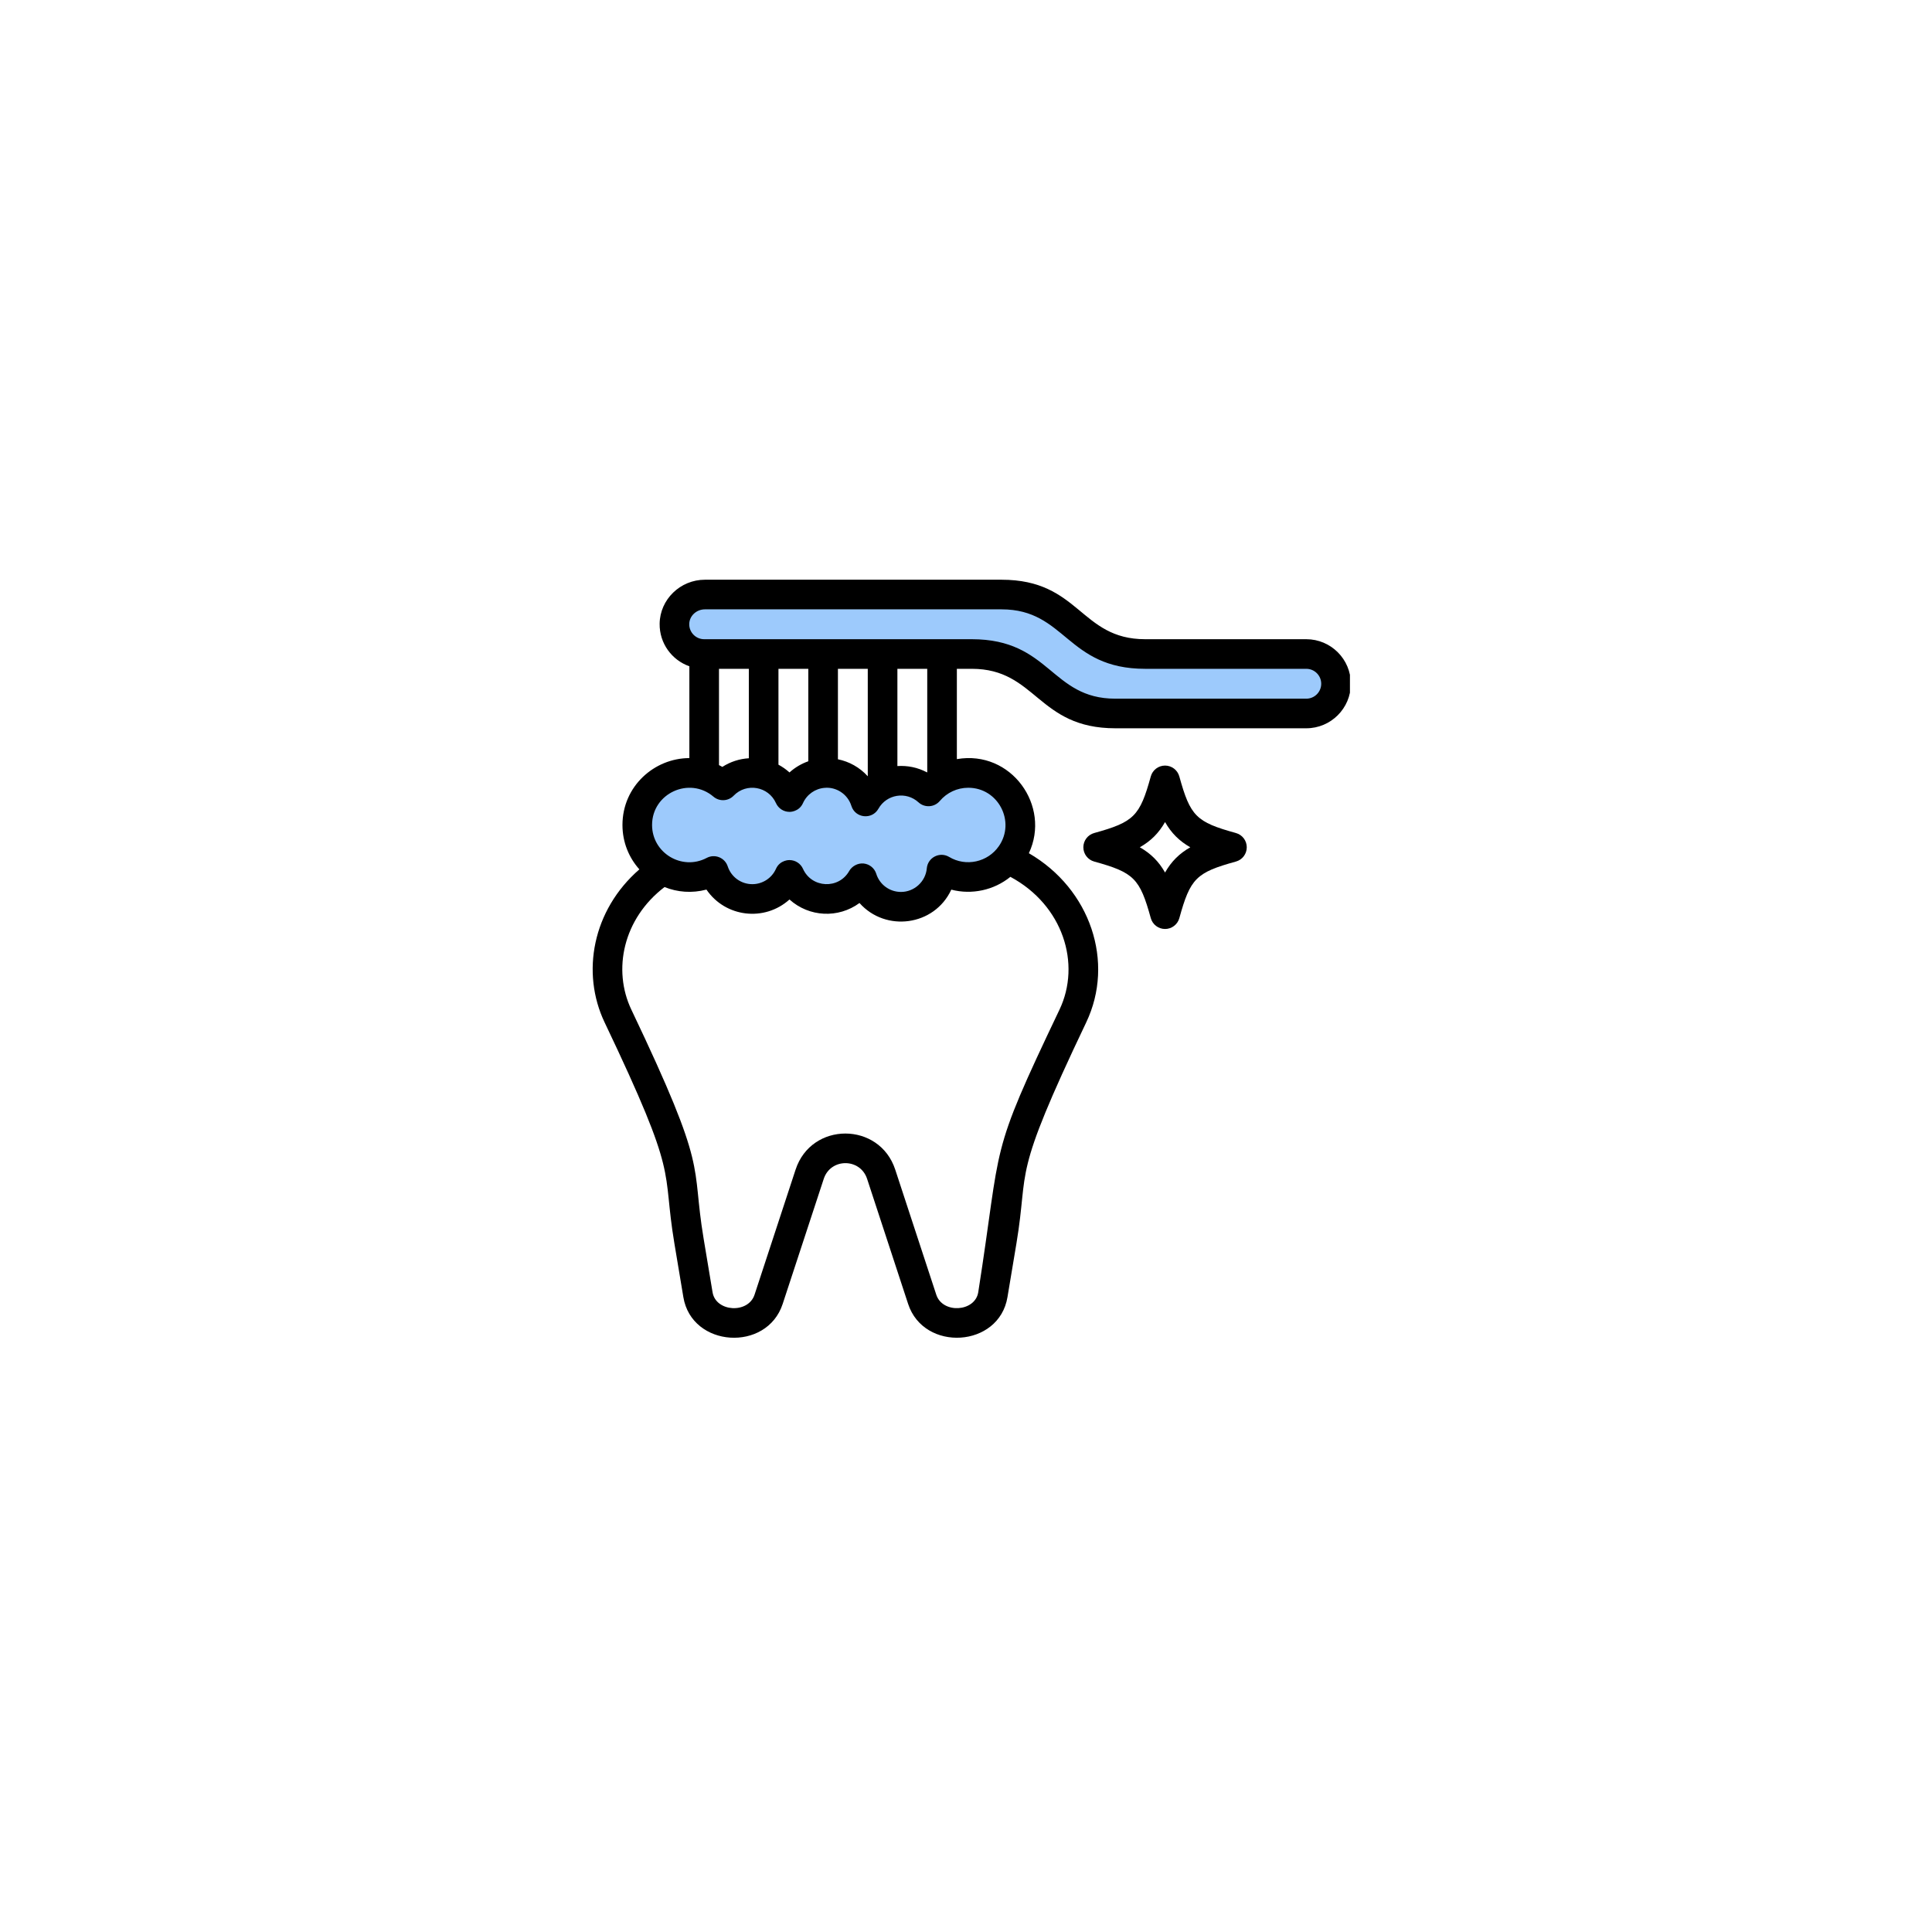 <svg xmlns="http://www.w3.org/2000/svg" xmlns:xlink="http://www.w3.org/1999/xlink" width="500" zoomAndPan="magnify" viewBox="0 0 375 375" height="500" preserveAspectRatio="xMidYMid meet" version="1.0"><defs><clipPath id="c0f0d49eb4"><path d="M 115 112.5 L 262.023 112.5 L 262.023 260 L 115 260 Z M 115 112.5 " clip-rule="nonzero"/></clipPath></defs><rect x="-37.5" width="450" fill="#ffffff" y="-37.5" height="450" fill-opacity="1"/><rect x="-37.5" width="450" fill="#ffffff" y="-37.5" height="450" fill-opacity="1"/><path fill="#9dcafc" d="M 253.551 126.941 L 222.281 126.941 C 217.098 126.941 212.066 124.965 208.426 121.27 C 204.688 117.477 199.617 115.398 194.395 115.398 L 136.828 115.398 C 133.645 115.398 130.949 117.914 130.91 121.098 C 130.867 124.316 133.469 126.941 136.68 126.941 L 160.285 131.898 L 182.852 126.941 L 188.621 126.941 C 193.848 126.941 198.859 129.016 202.555 132.711 C 206.234 136.395 211.246 138.488 216.488 138.488 L 253.555 138.488 C 256.738 138.488 259.324 135.902 259.324 132.715 L 259.324 132.711 C 259.324 129.527 256.738 126.941 253.551 126.941 Z M 253.551 126.941 " fill-opacity="1" fill-rule="nonzero"/><path fill="#ffffff" d="M 195.574 166.734 L 128.703 168.852 L 128.703 168.855 C 118.504 175.559 115.402 187.668 119.949 197.215 C 134.883 228.531 131.223 225.816 133.73 240.852 L 135.477 251.309 C 136.004 254.469 138.961 256.801 142.441 256.801 C 145.551 256.801 148.293 254.93 149.188 252.195 L 157.156 227.922 C 159.355 221.219 168.836 221.219 171.035 227.922 L 178.996 252.195 C 179.867 254.855 182.555 256.801 185.75 256.801 C 189.227 256.801 192.188 254.473 192.711 251.309 L 194.457 240.852 C 196.965 225.816 193.305 228.531 208.238 197.215 C 213.461 186.254 208.469 172.375 195.574 166.734 Z M 195.574 166.734 " fill-opacity="1" fill-rule="nonzero"/><path fill="#ffffff" d="M 136.68 126.941 C 136.68 131.301 136.68 146.09 136.68 150.453 L 139.938 155.566 L 148.223 150.34 L 150.742 138.488 L 148.223 126.941 Z M 136.68 126.941 " fill-opacity="1" fill-rule="nonzero"/><path fill="#ffffff" d="M 159.766 126.941 L 158.504 136.496 L 159.766 150.059 L 167.996 155.566 L 171.309 152.391 L 172.816 135.863 L 171.309 126.941 Z M 159.766 126.941 " fill-opacity="1" fill-rule="nonzero"/><path fill="#ffffff" d="M 148.223 126.941 L 148.223 150.34 L 153.238 154.707 L 159.766 150.059 L 159.766 126.941 Z M 148.223 126.941 " fill-opacity="1" fill-rule="nonzero"/><path fill="#ffffff" d="M 171.309 126.941 L 171.309 152.391 L 180.219 153.613 L 182.852 151.402 C 182.852 146.863 182.852 131.48 182.852 126.941 Z M 171.309 126.941 " fill-opacity="1" fill-rule="nonzero"/><path fill="#9dcafc" d="M 167.996 155.566 C 170.496 151.137 176.465 150.172 180.219 153.613 C 182.105 151.387 184.887 150.027 187.938 150.027 C 193.516 150.027 198.035 154.551 198.035 160.129 C 198.035 167.977 189.434 172.805 182.754 168.801 C 182.398 172.836 179.008 176 174.883 176 C 171.344 176 168.344 173.672 167.34 170.465 C 164.145 176.125 155.891 175.727 153.238 169.812 C 152.004 172.57 149.238 174.492 146.023 174.492 C 142.523 174.492 139.555 172.211 138.516 169.059 C 131.773 172.629 123.691 167.699 123.691 160.129 C 123.691 153.375 130.207 148.523 136.68 150.449 L 136.68 150.453 C 138 150.844 139.25 151.508 140.344 152.441 C 144.215 148.434 150.945 149.574 153.238 154.707 C 154.484 151.926 157.266 150.027 160.453 150.027 C 163.992 150.027 166.988 152.355 167.996 155.566 Z M 167.996 155.566 " fill-opacity="1" fill-rule="nonzero"/><path fill="#ffffff" d="M 226.137 151.473 C 228.527 160.129 230.465 162.066 239.121 164.457 C 230.465 166.848 228.527 168.789 226.137 177.445 C 223.746 168.789 221.809 166.848 213.152 164.457 C 221.809 162.066 223.746 160.129 226.137 151.473 Z M 226.137 151.473 " fill-opacity="1" fill-rule="nonzero"/><g clip-path="url(#c0f0d49eb4)"><path fill="#000000" d="M 253.551 124.07 L 222.281 124.07 C 209.617 124.07 209.605 112.523 194.395 112.523 L 136.828 112.523 C 132.039 112.523 128.094 116.355 128.035 121.059 C 127.984 124.875 130.406 128.129 133.805 129.324 L 133.805 147.145 C 127.027 147.156 120.82 152.594 120.82 160.129 C 120.82 163.484 122.078 166.477 124.102 168.742 C 114.992 176.66 112.762 188.812 117.355 198.449 C 132.043 229.25 128.375 226.223 130.895 241.324 L 132.641 251.781 C 134.27 261.57 148.836 262.496 151.918 253.09 L 159.887 228.82 C 161.219 224.75 166.969 224.746 168.305 228.82 L 176.266 253.09 C 179.332 262.461 193.914 261.602 195.547 251.781 L 197.293 241.324 C 199.812 226.215 196.141 229.258 210.832 198.449 C 216.402 186.758 211.68 172.555 199.703 165.609 C 204.02 156.461 196.305 145.52 185.727 147.344 L 185.727 129.816 L 188.621 129.816 C 201.176 129.816 201.355 141.359 216.492 141.359 L 253.551 141.359 C 258.32 141.359 262.199 137.48 262.199 132.715 C 262.199 127.945 258.32 124.07 253.551 124.07 Z M 156.891 129.816 L 156.891 147.762 C 155.582 148.223 154.336 148.941 153.238 149.93 C 152.574 149.332 151.855 148.832 151.098 148.426 L 151.098 129.816 Z M 168.434 129.816 L 168.434 150.676 C 166.852 148.926 164.805 147.816 162.641 147.375 L 162.641 129.816 Z M 145.348 147.176 C 143.551 147.285 141.777 147.844 140.207 148.855 C 139.992 148.73 139.773 148.617 139.555 148.504 L 139.555 129.816 L 145.348 129.816 Z M 205.645 195.977 C 191.727 225.164 194.59 220.84 189.875 250.84 C 189.242 254.66 182.953 255.039 181.73 251.301 L 173.766 227.027 C 170.703 217.695 157.488 217.672 154.422 227.027 L 146.457 251.301 C 145.234 255.035 138.949 254.668 138.309 250.836 L 136.566 240.379 C 134.062 225.371 137.738 227.84 122.547 195.977 C 118.863 188.25 120.945 178.305 128.984 172.176 C 131.461 173.172 134.285 173.422 137.121 172.668 C 140.785 178.047 148.379 178.965 153.238 174.59 C 157.051 178.023 162.711 178.293 166.828 175.273 C 171.887 180.973 181.363 179.758 184.648 172.68 C 188.633 173.719 192.918 172.789 196.117 170.195 C 206.336 175.68 209.887 187.074 205.645 195.977 Z M 193.879 164.238 C 191.715 167.359 187.48 168.281 184.23 166.332 C 182.41 165.242 180.074 166.438 179.891 168.547 C 179.664 171.113 177.465 173.125 174.883 173.125 C 172.672 173.125 170.742 171.711 170.082 169.605 C 169.742 168.512 168.781 167.727 167.641 167.605 C 166.492 167.484 165.352 168.141 164.836 169.051 C 162.809 172.648 157.551 172.41 155.859 168.637 C 155.398 167.605 154.371 166.941 153.238 166.941 C 153.277 166.93 151.406 166.871 150.613 168.641 C 149.805 170.449 148.004 171.617 146.023 171.617 C 143.848 171.617 141.926 170.227 141.25 168.16 C 140.691 166.469 138.746 165.684 137.172 166.52 C 132.379 169.055 126.566 165.574 126.566 160.129 C 126.566 153.957 133.832 150.668 138.477 154.629 C 139.633 155.613 141.352 155.531 142.406 154.438 C 144.898 151.863 149.172 152.648 150.613 155.879 C 151.078 156.914 152.105 157.582 153.238 157.582 C 153.191 157.594 155.07 157.648 155.859 155.883 C 156.617 154.195 158.23 153.066 160.047 152.922 C 162.25 152.703 164.52 154.082 165.254 156.426 C 166.004 158.824 169.266 159.164 170.5 156.977 C 172.094 154.152 175.891 153.547 178.277 155.73 C 179.473 156.828 181.355 156.719 182.414 155.469 C 183.793 153.84 185.805 152.902 187.938 152.902 C 193.793 152.902 197.16 159.512 193.879 164.238 Z M 179.977 149.883 C 179.961 149.895 179.949 149.906 179.934 149.918 C 178.125 148.953 176.133 148.562 174.184 148.691 L 174.184 129.816 L 179.977 129.816 Z M 253.551 135.613 L 216.492 135.613 C 203.957 135.613 203.863 124.07 188.621 124.07 C 181.77 124.07 141.012 124.07 136.68 124.07 C 135.066 124.07 133.762 122.75 133.781 121.133 C 133.801 119.555 135.168 118.273 136.828 118.273 L 194.395 118.273 C 206.879 118.273 207.016 129.816 222.281 129.816 L 253.551 129.816 C 255.148 129.816 256.449 131.117 256.449 132.715 C 256.449 134.312 255.148 135.613 253.551 135.613 Z M 253.551 135.613 " fill-opacity="1" fill-rule="nonzero"/></g><path fill="#000000" d="M 239.887 161.688 C 232.168 159.555 231.039 158.426 228.906 150.707 C 228.562 149.461 227.43 148.598 226.137 148.598 C 224.844 148.598 223.711 149.461 223.367 150.707 C 221.234 158.426 220.105 159.555 212.387 161.688 C 211.141 162.031 210.277 163.164 210.277 164.457 C 210.277 165.75 211.141 166.883 212.387 167.227 C 220.105 169.359 221.234 170.488 223.367 178.207 C 223.711 179.453 224.844 180.316 226.137 180.316 C 227.43 180.316 228.562 179.453 228.91 178.207 C 231.039 170.488 232.168 169.359 239.891 167.227 C 241.137 166.883 241.996 165.75 241.996 164.457 C 241.996 163.164 241.133 162.031 239.887 161.688 Z M 226.137 169.355 C 224.91 167.203 223.391 165.684 221.238 164.457 C 223.391 163.23 224.91 161.711 226.137 159.559 C 227.363 161.711 228.887 163.23 231.035 164.457 C 228.887 165.684 227.363 167.203 226.137 169.355 Z M 226.137 169.355 " fill-opacity="1" fill-rule="nonzero"/></svg>